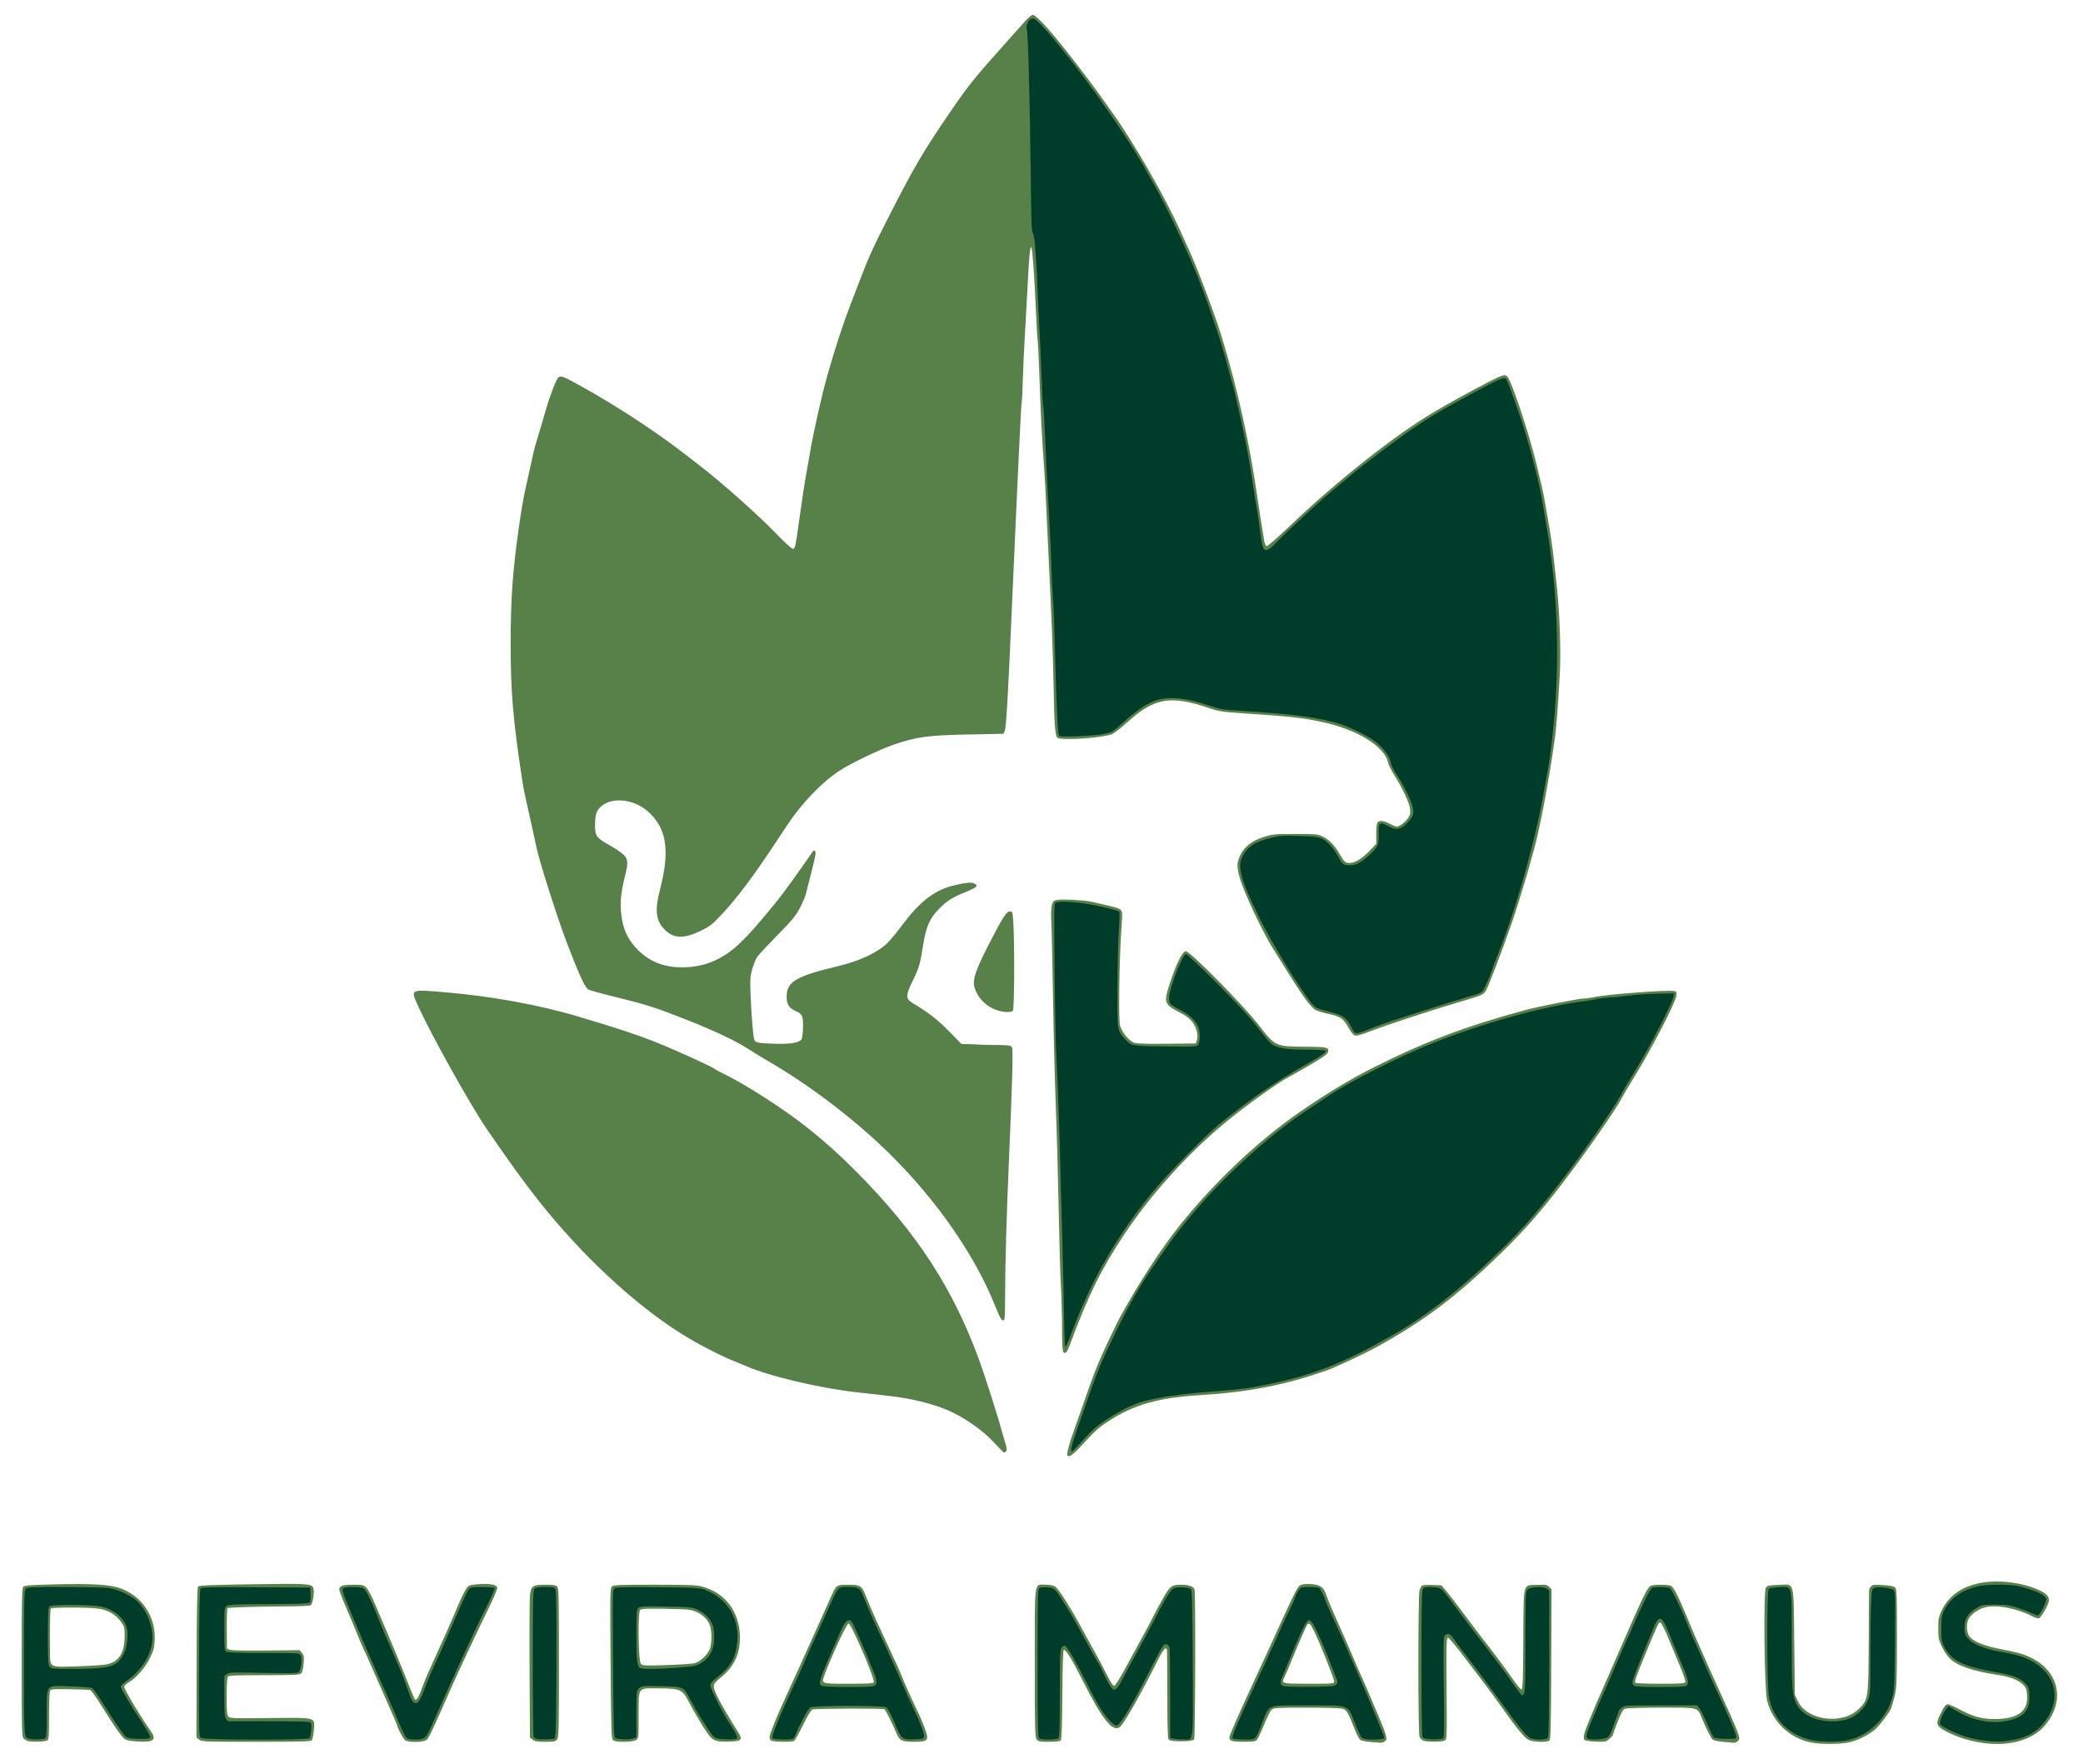 <?xml version="1.0" encoding="UTF-8" standalone="no"?>
<!-- Created with Inkscape (http://www.inkscape.org/) -->

<svg
   version="1.1"
   id="svg1"
   width="1830"
   height="1550"
   viewBox="0 0 1830 1550"
   sodipodi:docname="logo_header2 - Copia.svg"
   inkscape:version="1.4 (86a8ad7, 2024-10-11)"
   xmlns:inkscape="http://www.inkscape.org/namespaces/inkscape"
   xmlns:sodipodi="http://sodipodi.sourceforge.net/DTD/sodipodi-0.dtd"
   xmlns="http://www.w3.org/2000/svg"
   xmlns:svg="http://www.w3.org/2000/svg">
  <defs
     id="defs1" />
  <sodipodi:namedview
     id="namedview1"
     pagecolor="#ffffff"
     bordercolor="#000000"
     borderopacity="0.25"
     inkscape:showpageshadow="2"
     inkscape:pageopacity="0.0"
     inkscape:pagecheckerboard="0"
     inkscape:deskcolor="#d1d1d1"
     inkscape:zoom="0.17399152"
     inkscape:cx="876.47949"
     inkscape:cy="1060.3965"
     inkscape:window-width="1366"
     inkscape:window-height="705"
     inkscape:window-x="-8"
     inkscape:window-y="-8"
     inkscape:window-maximized="1"
     inkscape:current-layer="g1" />
  <g
     inkscape:groupmode="layer"
     inkscape:label="Image"
     id="g1">
    <g
       id="g2"
       transform="translate(-160.927,-298.865)">
      <path
         style="fill:#58814a"
         d="m 1751.374,1829.509 c -18.582,-4.042 -33.196,-18.102 -37.969,-36.53 -2.432,-9.392 -3.359,-96.394 -1.06,-99.478 1.271,-1.705 2.892,-2.051 10.979,-2.343 14.606,-0.529 13.267,-5.341 13.91,50.015 l 0.54,46.476 2.651,5.604 c 8.146,17.219 39.295,21.121 53.69,6.726 8.188,-8.188 8.262,-8.697 8.563,-58.979 0.143,-23.925 0.274,-44.255 0.29,-45.179 0.016,-0.923 0.797,-2.446 1.736,-3.385 1.451,-1.451 3.047,-1.619 10.66,-1.126 6.254,0.405 9.433,1.061 10.544,2.175 1.405,1.409 1.586,6.564 1.551,44.305 -0.035,38.346 -0.233,43.527 -1.933,50.71 -1.042,4.4 -2.458,9.38 -3.148,11.067 -1.555,3.803 -9.088,13.864 -13.547,18.093 -5.065,4.804 -15.804,10.226 -23.466,11.85 -8.446,1.789 -25.76,1.788 -33.992,0 z m 154.125,0.835 c -11.917,-1.415 -23.491,-4.756 -33,-9.525 -10.451,-5.242 -11.312,-7.108 -7.189,-15.574 3.541,-7.272 5.015,-9.245 6.905,-9.245 0.954,0 5.908,2.218 11.009,4.929 11.313,6.013 18.951,8.07 29.959,8.07 20.287,0 29.517,-6.654 28.626,-20.639 -0.336,-5.272 -0.873,-6.817 -3.224,-9.271 -3.901,-4.072 -11.538,-7.133 -21.586,-8.652 -23,-3.478 -36.622,-8.126 -43.257,-14.761 -1.985,-1.985 -5.033,-6.593 -6.774,-10.24 -2.841,-5.953 -3.168,-7.586 -3.197,-15.959 -0.028,-8.38 0.284,-10.001 3.076,-15.967 8.139,-17.394 27.291,-26.525 52.895,-25.219 11.698,0.597 23.133,3.195 32.437,7.37 6.378,2.862 8.82,5.396 8.82,9.149 0,3.019 -6.55,14.803 -8.684,15.622 -0.889,0.341 -3.687,-0.456 -6.217,-1.771 -13.576,-7.059 -31.785,-10.409 -41.616,-7.657 -5.713,1.599 -11.931,6.024 -13.948,9.926 -2.451,4.741 -2.008,12.355 0.922,15.837 3.65,4.338 12.983,8.042 27.294,10.832 15.693,3.06 20.383,4.422 27.321,7.935 24.931,12.622 29.406,39.471 10.098,60.583 -10.299,11.261 -29.721,16.714 -50.672,14.226 z m -541.101,-1.256 c -3.905,-0.324 -7.791,-1.163 -8.634,-1.864 -0.843,-0.702 -2.998,-4.977 -4.789,-9.5 -5.762,-14.553 -6.885,-16.496 -10.203,-17.653 -1.909,-0.665 -13.96,-1.071 -31.812,-1.071 -25.918,0 -28.943,0.172 -30.805,1.75 -1.136,0.963 -4.148,6.925 -6.694,13.25 -2.546,6.325 -5.336,12.287 -6.201,13.25 -1.301,1.448 -3.321,1.75 -11.717,1.75 -10.155,0 -12.545,-0.724 -12.545,-3.803 0,-1.718 7.256,-18.429 18.974,-43.697 4.846,-10.45 11.174,-24.175 14.062,-30.5 27.244,-59.661 26.802,-58.791 30.55,-60.029 1.999,-0.66 5.742,-0.807 9.547,-0.377 7.564,0.856 9.845,2.787 12.363,10.467 0.981,2.991 6.039,14.888 11.241,26.438 5.202,11.55 10.727,24.15 12.279,28 1.551,3.85 4.599,10.825 6.772,15.5 2.173,4.675 6.753,15.25 10.176,23.5 3.424,8.25 7.07,16.862 8.103,19.137 1.033,2.276 2.445,6.255 3.137,8.844 1.153,4.31 1.097,4.824 -0.665,6.112 -1.058,0.774 -2.85,1.334 -3.982,1.245 -1.132,-0.089 -5.254,-0.426 -9.16,-0.75 z M 1333,1776.012 c 0,-2.483 -12.836,-34.75 -17.538,-44.087 -3.492,-6.933 -4.658,-8.012 -6.133,-5.675 -1.371,2.173 -7.324,15.763 -13.03,29.75 -3.029,7.425 -6.168,14.778 -6.976,16.34 -2.871,5.552 -2.459,5.66 21.645,5.66 21.321,0 22.031,-0.064 22.031,-1.988 z m 341.852,53.044 c -4.207,-0.353 -8.335,-1.212 -9.174,-1.909 -1.587,-1.317 -5.822,-9.673 -9.705,-19.147 -3.88,-9.467 -2.038,-9 -35.518,-9 -16.128,0 -30.416,0.415 -31.751,0.923 -1.886,0.717 -3.348,3.244 -6.565,11.346 -2.276,5.733 -4.138,10.903 -4.138,11.489 0,0.586 -1.434,2.272 -3.187,3.746 -3.014,2.537 -3.66,2.663 -11.951,2.339 -5.112,-0.2 -9.272,-0.85 -9.981,-1.56 -1.371,-1.373 -0.303,-6.281 3.109,-14.282 1.055,-2.475 3.011,-7.2 4.345,-10.5 1.334,-3.3 5.218,-12.3 8.631,-20 3.413,-7.7 12.069,-27.5 19.236,-44 15.389,-35.429 20.097,-45.054 22.723,-46.46 2.516,-1.347 15.63,-1.348 18.145,0 2.285,1.223 5.799,7.995 12.696,24.462 2.764,6.6 6.364,15.15 7.999,19 3.264,7.682 18.164,41.043 23.114,51.75 7.899,17.086 9.548,20.771 12.726,28.443 1.867,4.506 3.394,9.103 3.394,10.215 0,2.066 -2.822,4.212 -5.184,3.941 -0.724,-0.083 -4.758,-0.44 -8.964,-0.793 z m -33.246,-52.47 c 0.298,-0.778 -1.694,-6.74 -4.428,-13.25 -2.734,-6.51 -7.469,-17.911 -10.523,-25.336 -3.054,-7.425 -6.182,-13.632 -6.952,-13.794 -1.5,-0.315 -1.97,0.66 -12.419,25.794 -8.448,20.321 -10.461,25.904 -9.751,27.052 0.34,0.55 9.604,0.948 22.058,0.948 17.584,0 21.571,-0.256 22.015,-1.414 z M 185,1828.291 c -0.825,-0.303 -2.288,-1.238 -3.25,-2.076 -1.633,-1.423 -1.75,-5.88 -1.75,-66.798 0,-54.962 0.224,-65.497 1.416,-66.689 1.117,-1.117 7.182,-1.556 28.75,-2.079 31.081,-0.754 47.278,0.23 56.325,3.424 19.154,6.762 31.237,24.75 30.36,45.193 -0.301,7.006 -0.895,9.354 -3.984,15.735 -4.198,8.673 -11.88,17.646 -18.357,21.441 -2.48,1.454 -4.51,3.331 -4.51,4.173 0,2.284 14.711,26.859 23.218,38.786 5.59,7.837 2.978,10.092 -10.85,9.369 -6.268,-0.328 -10.107,-1.023 -11.81,-2.138 -2.665,-1.746 -9.465,-11.518 -21.46,-30.84 -3.998,-6.44 -8.019,-11.929 -8.934,-12.196 -0.915,-0.268 -8.991,-0.623 -17.945,-0.79 -13.613,-0.254 -16.437,-0.058 -17.235,1.196 -0.525,0.825 -0.961,10.821 -0.969,22.215 -0.014,19.448 -0.134,20.778 -1.95,21.75 -1.995,1.068 -14.404,1.304 -17.066,0.326 z m 69.817,-67.345 c 10.444,-2.24 15.394,-9.877 15.574,-24.03 0.102,-7.99 -0.098,-8.883 -2.88,-12.898 -4.737,-6.836 -12.002,-11.074 -20.715,-12.084 -10.275,-1.19 -40.54,-1.157 -41.284,0.046 -0.602,0.974 -0.922,19.707 -0.653,38.199 0.203,13.94 -1.099,13.266 24.152,12.508 11.31,-0.339 22.923,-1.123 25.806,-1.741 z m 81.044,66.138 -2.361,-1.916 0.163,-65.627 c 0.112,-45.32 0.497,-66.03 1.244,-66.929 0.844,-1.017 11.335,-1.456 47.837,-2.004 50.767,-0.762 52.676,-0.612 53.695,4.217 0.794,3.761 -0.901,13.22 -2.557,14.268 -0.76,0.481 -10.157,0.904 -20.882,0.939 -23.771,0.078 -51.078,0.896 -52.156,1.563 -0.436,0.27 -0.733,8.384 -0.66,18.032 l 0.133,17.541 2.584,0.982 c 1.549,0.589 14.334,0.859 31.937,0.673 l 29.353,-0.309 2.025,2.492 c 1.751,2.155 1.947,3.429 1.449,9.412 -0.356,4.284 -1.171,7.516 -2.138,8.483 -1.349,1.349 -5.807,1.565 -32.578,1.58 -26.467,0.015 -31.155,0.237 -31.966,1.517 -0.523,0.825 -0.958,8.502 -0.966,17.059 -0.012,11.882 0.32,16.018 1.405,17.5 1.367,1.869 2.701,1.928 36.003,1.578 42.139,-0.443 40.195,-0.969 39.215,10.623 -0.35,4.144 -1.142,8.143 -1.76,8.887 -0.915,1.103 -9.959,1.353 -48.89,1.353 -45.579,0 -47.875,-0.088 -50.128,-1.916 z m 180.671,0.305 C 514.783,1825.641 510,1816.656 510,1815.12 c 0,-0.521 -4.779,-11.673 -10.62,-24.783 -5.841,-13.11 -12.144,-27.437 -14.007,-31.837 -1.863,-4.4 -4.018,-9.125 -4.789,-10.5 -0.771,-1.375 -3.272,-7.194 -5.557,-12.931 -2.285,-5.737 -6.827,-16.598 -10.091,-24.136 C 461.671,1703.395 459,1696.292 459,1695.149 c 0,-3.15 3.013,-4.149 12.511,-4.149 8.102,0 8.813,0.172 11.365,2.75 1.497,1.512 4.694,7.475 7.103,13.25 2.41,5.775 7.493,17.7 11.296,26.5 3.803,8.8 10.074,23.875 13.936,33.5 10.11,25.201 10.024,25 10.818,25 1.419,0 2.894,-2.668 5.546,-10.035 1.478,-4.106 4.023,-10.39 5.656,-13.965 3.216,-7.042 8.936,-19.707 16.033,-35.5 2.472,-5.5 6.86,-15.625 9.751,-22.5 2.892,-6.875 6.307,-13.914 7.59,-15.643 2.169,-2.922 2.88,-3.188 10.113,-3.787 10.352,-0.856 16.68,0.28 17.082,3.066 0.166,1.149 -2.792,8.338 -6.573,15.976 -9.304,18.796 -28.287,59.17 -34.74,73.888 -14.71,33.544 -18.771,42.148 -20.654,43.75 -2.841,2.418 -16.922,2.52 -19.303,0.139 z m 112.329,-0.3 -2.361,-1.911 -0.318,-59.839 c -0.175,-32.911 -0.025,-62.239 0.332,-65.171 0.983,-8.065 2.597,-9.168 13.414,-9.168 6.784,0 9.306,0.378 10.5,1.571 1.396,1.397 1.571,8.833 1.571,66.778 0,57.398 -0.186,65.472 -1.557,67.429 -1.409,2.011 -2.396,2.223 -10.389,2.223 -7.205,0 -9.267,-0.352 -11.193,-1.911 z m 70.785,0.641 c -1.609,-1.177 -1.778,-6.138 -2.292,-67.328 -0.512,-60.864 -0.424,-66.189 1.117,-67.73 1.501,-1.501 5.337,-1.673 37.391,-1.673 28.435,0 36.886,0.304 41.445,1.492 20.919,5.449 33.693,22.512 33.693,45.008 0,14.631 -5.26,25.639 -16.679,34.906 -4.945,4.013 -6.282,5.684 -6.299,7.869 -0.032,4.153 7.029,17.448 21.004,39.551 4.711,7.451 3.817,8.579 -7.131,8.987 -12.014,0.448 -14.773,-0.616 -19.596,-7.559 -4.209,-6.059 -12.165,-19.476 -16.329,-27.535 -5.614,-10.868 -7.36,-11.603 -27.72,-11.675 -17.19,-0.061 -16.25,-1.444 -16.25,23.9 0,19.475 -0.052,19.98 -2.223,21.5 -2.817,1.973 -17.539,2.183 -20.132,0.287 z m 71.636,-67.815 c 5.137,-1.371 12.217,-8.351 13.608,-13.415 1.389,-5.056 1.412,-13.871 0.05,-18.777 -1.47,-5.294 -6.019,-10.07 -12.183,-12.79 -4.834,-2.133 -6.969,-2.354 -26.52,-2.738 -16.358,-0.322 -21.62,-0.121 -22.812,0.868 -2.235,1.855 -1.721,44.677 0.569,47.433 1.386,1.668 3.014,1.749 22.5,1.114 11.553,-0.377 22.707,-1.139 24.787,-1.694 z M 838.2,1827.8 c -0.66,-0.66 -1.2,-2.001 -1.2,-2.98 0,-2.476 6.534,-18.623 14.502,-35.835 6.195,-13.383 15.162,-33.198 30.993,-68.485 3.455,-7.7 7.496,-16.7 8.98,-20 4.184,-9.299 4.49,-9.5 14.457,-9.5 9.892,0 11.892,0.933 14.303,6.677 0.883,2.102 3.283,7.873 5.335,12.823 2.052,4.95 7.539,17.1 12.194,27 11.469,24.391 13.488,28.862 16.712,37 1.525,3.85 5.127,11.95 8.004,18 6.505,13.678 7.869,16.725 10.297,23 4.736,12.239 3.962,13.5 -8.285,13.5 -11.076,0 -13.124,-0.883 -15.653,-6.746 -5.146,-11.932 -9.745,-21.077 -10.982,-21.842 -1.452,-0.897 -60.153,-0.7 -63.168,0.212 -1.101,0.333 -4.356,5.696 -8.308,13.688 -3.574,7.227 -7.034,13.481 -7.69,13.898 -1.998,1.27 -19.155,0.926 -20.492,-0.411 z m 90.383,-51.155 c 1.105,-2.88 -19.849,-51.645 -22.192,-51.645 -1.612,0 -15.877,30.746 -21.399,46.124 -2.484,6.916 -2.61,6.876 21.509,6.876 17.219,0 21.668,-0.273 22.083,-1.355 z m 142.974,50.133 C 1070.187,1824.822 1070,1816.809 1070,1760 c 0,-74.609 -0.759,-69 9.334,-69 4.08,0 7.006,0.55 8.501,1.597 3.591,2.515 14.384,19.652 25.736,40.859 2.637,4.926 6.975,12.801 9.641,17.5 2.666,4.699 7.164,13.174 9.995,18.833 3.609,7.214 5.614,10.199 6.708,9.989 0.859,-0.165 5.302,-7.27 9.875,-15.789 4.573,-8.519 11.077,-20.439 14.453,-26.489 3.377,-6.05 7.442,-13.7 9.034,-17 1.592,-3.3 5.597,-10.808 8.9,-16.684 6.613,-11.765 7.992,-12.816 16.822,-12.816 6.342,0 10.669,1.639 11.386,4.313 1.012,3.772 0.661,130.063 -0.365,131.687 -1.27,2.009 -20.243,2.179 -22.221,0.199 -1.018,-1.019 -1.316,-9.482 -1.375,-39 -0.041,-20.734 -0.154,-38.486 -0.25,-39.449 -0.41,-4.11 -3.279,-1.077 -8.039,8.5 -14.697,29.568 -30.082,56.608 -33.56,58.985 -6.346,4.337 -15.62,-7.39 -32.561,-41.173 -9.039,-18.025 -14.744,-27.319 -16.425,-26.759 -0.754,0.251 -1.169,12.3 -1.351,39.191 -0.18,26.631 -0.611,39.249 -1.372,40.167 -0.782,0.942 -3.867,1.338 -10.431,1.338 -8.498,0 -9.458,-0.196 -10.878,-2.223 z m 339.679,1.186 c -1.246,-0.5 -2.708,-2.076 -3.25,-3.502 -1.258,-3.307 -1.289,-122.447 -0.034,-127.858 0.497,-2.143 1.499,-4.298 2.226,-4.79 0.727,-0.491 4.87,-0.757 9.207,-0.59 l 7.884,0.303 3.849,4.487 c 2.117,2.468 9.393,11.912 16.169,20.986 6.776,9.075 15.136,20.1 18.578,24.5 9.204,11.764 18.995,24.956 25.049,33.75 2.934,4.263 5.941,7.75 6.68,7.75 1.102,0 1.395,-7.945 1.625,-43.965 0.329,-51.653 -0.771,-47.342 12.217,-47.883 7.454,-0.31 8.597,-0.117 10.486,1.771 l 2.119,2.119 -0.271,66.016 c -0.235,57.393 -0.467,66.14 -1.771,66.964 -2.816,1.78 -15.206,1.151 -18.645,-0.946 -3.724,-2.271 -10.362,-10.483 -23.907,-29.575 -5.463,-7.7 -12.861,-17.766 -16.44,-22.368 -3.58,-4.602 -11.477,-14.952 -17.549,-23 -6.072,-8.048 -11.697,-14.632 -12.5,-14.632 -1.262,0 -1.415,6.035 -1.132,44.673 0.322,43.907 0.293,44.692 -1.684,45.75 -2.415,1.293 -15.72,1.321 -18.908,0.04 z m -312.597,-250.74 c -0.721,-1.167 1.756,-10.659 5.277,-20.224 1.721,-4.675 5.769,-16.15 8.996,-25.5 7.701,-22.313 10.982,-30.916 16.399,-43 4.061,-9.058 13.454,-28.648 15.619,-32.574 17.088,-30.991 36.309,-60.474 52.885,-81.124 30.549,-38.054 68.279,-73.639 105.185,-99.204 22.178,-15.363 44.353,-28.784 63.5,-38.431 45.78,-23.066 81.658,-36.677 134.5,-51.025 11.132,-3.023 47.314,-10.138 51.695,-10.166 2.093,-0.014 5.83,-0.499 8.305,-1.08 10.606,-2.487 65.686,-6.673 70.873,-5.385 2.108,0.523 2.306,0.997 1.779,4.246 -1.104,6.804 -22.321,47.634 -37.361,71.899 -4.485,7.236 -9.147,15.101 -10.36,17.479 -5.254,10.299 -30.739,46.944 -52.099,74.915 -19.513,25.552 -34.1,42.16 -54.073,61.564 -39.544,38.418 -66.491,58.806 -108.759,82.288 -10.312,5.729 -36.836,18.155 -44.5,20.848 -36.7,12.896 -68.159,19.029 -111.5,21.74 -36.763,2.299 -58.067,8.388 -80.375,22.974 -8.771,5.735 -11.877,8.558 -24.06,21.869 -7.177,7.843 -10.57,10.087 -11.928,7.891 z m -64.531,-11.226 c -9.785,-10.67 -26.028,-22.028 -40.365,-28.226 -13.565,-5.864 -32.56,-10.477 -52.243,-12.687 -5.5,-0.618 -18.1,-2.032 -28,-3.142 -32.682,-3.666 -76.992,-14.154 -97,-22.959 -2.2,-0.968 -7.6,-3.19 -12,-4.937 -11.028,-4.379 -32.544,-15.641 -45.336,-23.729 -41.651,-26.336 -87.434,-69.061 -125.188,-116.828 -13.134,-16.617 -25.249,-33.381 -45.524,-62.989 -14.367,-20.982 -48.541,-82.204 -60.132,-107.725 -6.851,-15.084 -7.409,-14.781 22.68,-12.312 40.372,3.313 83.662,11.139 117,21.152 6.325,1.9 15.325,4.608 20,6.02 18.244,5.507 34.068,10.864 47,15.911 16.003,6.246 49.989,21.601 53.811,24.312 1.479,1.049 4.939,2.959 7.689,4.243 13.274,6.199 39.447,22.338 59.13,36.46 20.093,14.416 37.971,29.826 58.005,49.998 52.724,53.088 84.615,102.095 107.66,165.44 5.246,14.419 16.621,50.123 19.754,62 0.653,2.475 2.029,7.16 3.058,10.411 1.393,4.403 1.587,6.253 0.76,7.25 -0.611,0.737 -1.425,1.339 -1.807,1.339 -0.383,0 -4.411,-4.051 -8.951,-9.002 z m 61.068,-79.222 c -0.823,-0.823 -1.176,-7.184 -1.176,-21.199 0,-11.013 -0.449,-27.235 -0.997,-36.05 -0.548,-8.815 -1.472,-40.552 -2.052,-70.527 -0.581,-29.975 -1.709,-70.475 -2.508,-90 -0.799,-19.525 -1.87,-61.375 -2.38,-93 -0.51,-31.625 -1.198,-62.122 -1.528,-67.771 -0.358,-6.119 -0.172,-11.863 0.46,-14.21 0.93,-3.454 1.509,-4.023 4.702,-4.622 4.332,-0.813 23.418,0.156 29.506,1.497 19.61,4.321 24.103,5.533 25.905,6.993 2.02,1.635 2.039,2.018 0.929,18.142 -1.786,25.948 -2.508,78.694 -1.145,83.659 1.693,6.168 8.246,13.982 12.845,15.318 2.409,0.7 12.738,0.985 28.738,0.793 l 24.977,-0.299 0.911,-2.591 c 1.524,-4.337 -0.137,-11.324 -3.848,-16.184 -2.44,-3.195 -5.708,-5.64 -11.701,-8.751 -13.251,-6.879 -13.727,-8.46 -7.865,-26.085 5.708,-17.161 10.862,-27.389 13.801,-27.389 3.741,0 49.958,46.802 63.811,64.619 14.925,19.196 14.737,19.11 42.138,19.276 18.299,0.111 20.059,0.556 18.937,4.781 -0.448,1.687 -4.659,4.694 -15.377,10.982 -8.118,4.762 -16.559,9.557 -18.759,10.655 -9.234,4.609 -38.479,25.597 -56.5,40.547 -33.416,27.722 -66.101,64.082 -89.297,99.338 -19.984,30.375 -31.097,53.1 -47.208,96.537 -2.077,5.601 -3.636,7.224 -5.319,5.54 z M 1035.041,1445.75 c -17.123,-43.06 -50.184,-91.02 -90.494,-131.276 -30.364,-30.324 -71.518,-61.91 -108.417,-83.213 -5.183,-2.992 -13.07,-7.804 -17.527,-10.693 -11.383,-7.379 -29.548,-15.994 -54.604,-25.898 -27.232,-10.764 -35.344,-13.352 -62.753,-20.018 -12.239,-2.977 -22.965,-6.003 -23.834,-6.724 -3.063,-2.542 -8.135,-13.806 -19.027,-42.255 -7.937,-20.732 -24.026,-71.45 -26.258,-82.776 -0.895,-4.54 -5.46,-25.336 -7.112,-32.397 -2.216,-9.47 -4.256,-19.387 -5.039,-24.5 -8.441,-55.103 -10.498,-79.51 -10.411,-123.5 0.076,-38.294 1.697,-61.091 7.075,-99.5 2.327,-16.618 4.232,-27.585 6.34,-36.5 0.52,-2.2 2.349,-10.525 4.063,-18.5 1.714,-7.975 3.537,-15.85 4.051,-17.5 1.748,-5.615 8.091,-26.977 9.947,-33.5 3.073,-10.797 8.834,-25.427 10.492,-26.644 2.312,-1.697 4.482,-0.822 21.483,8.655 31.478,17.548 66.067,40.324 91.781,60.435 5.664,4.43 11.762,9.179 13.551,10.554 16.485,12.671 49.256,41.862 62.791,55.931 9.097,9.456 15.233,15.069 16.474,15.069 1.828,0 2.255,-2.012 5.664,-26.75 2.028,-14.713 4.61,-31.7 5.738,-37.75 1.128,-6.05 2.714,-15.05 3.524,-20 2.806,-17.146 10.663,-51.953 15.575,-69 7.405,-25.696 13.75,-44.965 20.91,-63.5 2.656,-6.875 6.845,-17.72 9.311,-24.101 6.299,-16.303 9.637,-23.601 21.223,-46.399 24.891,-48.979 31.864,-60.856 58.646,-99.885 13.28,-19.352 20.475,-28.28 42.796,-53.106 7.425,-8.258 16.142,-18.051 19.372,-21.762 3.543,-4.071 6.656,-6.747 7.847,-6.747 3.605,0 19.165,17.674 42.281,48.027 11.987,15.739 14.864,19.667 28.182,38.473 19.693,27.807 46.832,75.253 59.775,104.5 1.582,3.575 4.569,10.1 6.638,14.5 7.026,14.944 23.25,57.843 28.963,76.585 14.304,46.924 24.898,94.86 31.915,144.415 0.793,5.6 4.205,27.17 5.669,35.837 0.356,2.11 1.252,4.069 1.99,4.352 0.796,0.305 9.591,-7.371 21.605,-18.855 39.913,-38.154 91.798,-79.141 124.919,-98.682 21.348,-12.595 52.832,-29.531 58.837,-31.649 3.89,-1.372 4.496,-1.37 6.038,0.025 3.734,3.379 19.468,50.634 25.961,77.972 1.698,7.15 3.787,15.925 4.641,19.5 0.854,3.575 1.937,8.975 2.406,12 0.469,3.025 1.56,9.325 2.425,14 2.263,12.232 4.527,27.268 5.497,36.5 0.462,4.4 1.528,14.075 2.37,21.5 2.986,26.348 4.144,60.716 2.799,83.085 -1.731,28.795 -3.025,45.379 -4.128,52.915 -0.524,3.575 -1.675,11.45 -2.56,17.5 -1.831,12.528 -7.846,46.023 -9.878,55 -0.747,3.3 -2.111,9.557 -3.033,13.905 -2.857,13.479 -15.106,55.12 -22.384,76.095 -8.665,24.971 -20.253,55.286 -22.802,59.651 -2.13,3.647 -3.315,4.149 -24.344,10.303 -22.172,6.489 -65.178,20.616 -76.823,25.235 -7.369,2.923 -12.14,4.287 -13.662,3.904 -1.565,-0.393 -3.556,-2.763 -6.014,-7.157 -4.4,-7.868 -7.006,-9.614 -17.793,-11.917 -4.515,-0.964 -9.492,-2.488 -11.059,-3.386 -4.47,-2.559 -13.093,-14.668 -29.538,-41.477 -2.414,-3.936 -5.892,-9.496 -7.728,-12.357 -8.903,-13.87 -25.947,-50.144 -29.377,-62.518 -2.588,-9.34 -2.518,-13.141 0.359,-19.319 3.582,-7.692 10.237,-12.949 20.544,-16.228 8.142,-2.591 9.608,-2.733 28.09,-2.733 18.451,0 19.754,0.126 24.221,2.346 5.407,2.688 10.321,7.754 14.333,14.779 4.043,7.077 5.404,8.375 8.785,8.375 4.907,0 10.97,-3.611 17.525,-10.437 l 6.136,-6.39 v -8.886 c 0,-5.579 0.447,-9.333 1.2,-10.087 1.869,-1.869 5.465,-1.427 10.588,1.3 2.583,1.375 5.375,2.497 6.204,2.493 2.319,-0.01 6.772,-3.29 9.607,-7.077 2.133,-2.849 2.485,-4.217 2.12,-8.231 -0.482,-5.303 -6.676,-18.611 -14.049,-30.186 -2.452,-3.85 -4.79,-8.575 -5.195,-10.5 -3.055,-14.525 -27.441,-29.465 -58.774,-36.008 -17.731,-3.703 -26.021,-4.607 -68.203,-7.443 -18.578,-1.249 -22.009,-1.758 -29.751,-4.417 -34.416,-11.821 -48.715,-9.363 -72.749,12.508 -5.225,4.755 -11.075,9.313 -13,10.129 -7.9,3.35 -43.925,5.83 -47.924,3.3 -2.193,-1.388 -2.906,-10.633 -3.553,-46.068 -0.542,-29.656 -1.681,-58.708 -4.627,-118 -0.588,-11.825 -1.423,-30.05 -1.857,-40.5 -0.433,-10.45 -1.303,-25.75 -1.933,-34 -1.618,-21.194 -3.127,-50.854 -4.078,-80.142 -0.449,-13.828 -1.08,-26.878 -1.402,-29 -0.322,-2.122 -1.048,-14.433 -1.613,-27.358 -1.37,-31.339 -3.147,-56 -4.035,-56 -1.263,0 -1.887,6.779 -3.452,37.509 -0.84,16.495 -1.96,36.741 -2.488,44.991 -0.528,8.25 -1.215,23.431 -1.526,33.736 -0.31,10.305 -0.752,19.305 -0.981,20 -0.229,0.695 -0.89,11.614 -1.47,24.264 -0.58,12.65 -1.5,31.775 -2.046,42.5 -0.546,10.725 -1.465,30.975 -2.042,45 -0.577,14.025 -1.225,28.425 -1.439,32 -0.214,3.575 -1.099,23.15 -1.965,43.5 -2.883,67.727 -4.701,98.926 -5.914,101.5 l -1.178,2.5 -30.988,0.618 c -35.528,0.708 -44.958,1.982 -64.988,8.782 -12.66,4.297 -37.897,16.394 -48,23.007 -15.669,10.256 -33.266,28.585 -46.176,48.094 -4.185,6.325 -9.25,13.975 -11.255,17 -18.799,28.366 -32.415,46.481 -45.57,60.628 -8.618,9.267 -10.578,10.819 -18.81,14.89 -14.535,7.189 -23.672,7.016 -31.456,-0.594 -8.184,-8.002 -9.281,-16.956 -4.4,-35.924 8.778,-34.11 5.824,-53.368 -10.432,-68.015 -12.484,-11.248 -32.102,-13.317 -41.713,-4.399 -3.843,3.566 -4.818,6.612 -4.998,15.614 -0.196,9.803 1.105,11.694 12.392,18.009 4.63,2.591 10.105,6.226 12.168,8.078 4.463,4.008 4.761,7.005 1.862,18.712 -3.781,15.267 -4.581,23.38 -3.376,34.234 1.456,13.124 5.776,22.32 14.64,31.169 11.596,11.575 25.945,16.415 44.624,15.05 16.706,-1.221 31.328,-8.014 44.638,-20.738 8.885,-8.495 13.009,-13.14 31.063,-34.997 6.231,-7.544 22.114,-29.424 33.508,-46.159 0.482,-0.708 1.078,-0.671 1.864,0.115 0.874,0.874 0.125,5.136 -3.072,17.492 -2.325,8.985 -4.648,18.108 -5.161,20.274 -0.514,2.166 -2.818,7.566 -5.12,12 -3.511,6.761 -6.674,10.598 -19.598,23.778 -8.477,8.644 -16.481,17.22 -17.789,19.057 -1.307,1.837 -3.326,6.69 -4.486,10.784 -1.887,6.66 -2.046,9.072 -1.506,22.943 0.654,16.826 2.2,35.975 3.144,38.95 0.9,2.834 2.954,3.307 16.568,3.81 14.936,0.552 23.37,-0.811 25.108,-4.058 0.634,-1.185 1.187,-6.043 1.229,-10.796 0.084,-9.487 -0.677,-11.237 -5.889,-13.545 -6.47,-2.865 -8.508,-5.999 -8.484,-13.046 0.045,-13.065 8.106,-17.83 45.138,-26.68 19.047,-4.552 34.406,-11.745 43.35,-20.302 2.395,-2.291 7.468,-8.366 11.274,-13.5 17.011,-22.945 29.607,-32.858 47.221,-37.161 10.82,-2.644 16.23,-3.026 18.5,-1.309 1.77,1.34 1.828,1.676 0.5,2.927 -0.825,0.777 -5.19,2.871 -9.699,4.653 -10.653,4.209 -16.07,7.718 -22.771,14.748 -7.976,8.367 -10.996,15.263 -13.491,30.808 -2.867,17.866 -3.648,20.575 -9.192,31.896 -6.406,13.08 -6.406,15.909 0.003,19.755 13.972,8.385 21.659,14.347 31.701,24.584 L 1005.6,1216 l 6.45,0.115 c 3.548,0.063 6.9,0.22 7.45,0.348 0.55,0.128 7.397,0.301 15.215,0.385 13.264,0.142 14.289,0.291 15.321,2.22 1.075,2.009 0.175,33.644 -3.057,107.433 -1.732,39.538 -2.979,84.616 -2.979,107.656 0,11.925 -0.273,22.393 -0.607,23.263 -1.392,3.628 -3.365,0.871 -8.352,-11.668 z m 1.292,-259.601 c -9.389,-3.245 -16.909,-11.147 -19.396,-20.384 -1.707,-6.34 1.286,-15.105 12.838,-37.593 11.909,-23.184 15.406,-28.672 18.271,-28.672 2.389,0 2.472,0.253 3.093,9.5 1.221,18.18 0.968,76.494 -0.338,77.8 -1.725,1.725 -8.471,1.421 -14.467,-0.651 z"
         id="path4" />
      <path
         style="fill:#003c2a"
         d="m 1752.138,1827.407 c -19.852,-4.344 -33.859,-18.822 -37.159,-38.407 -1.837,-10.905 -1.996,-92.372 -0.184,-94.19 0.768,-0.771 4.479,-1.444 9.123,-1.655 11.879,-0.539 11.082,-3.843 11.082,45.931 0,42.31 0.435,48.593 3.888,56.161 5.792,12.695 26.24,19.188 44.389,14.096 8.129,-2.281 15.789,-9.27 18.792,-17.145 2.058,-5.395 2.167,-7.208 2.061,-34.197 -0.062,-15.675 0.158,-36.273 0.488,-45.773 0.552,-15.905 0.758,-17.357 2.596,-18.341 2.753,-1.474 15.408,-0.123 17.387,1.856 1.342,1.342 1.482,6.884 1.122,44.645 -0.389,40.873 -0.525,43.502 -2.618,50.613 -5.534,18.798 -22.515,34.073 -41.104,36.971 -8.82,1.375 -22.15,1.123 -29.862,-0.564 z M 1904,1827.875 c -4.125,-0.476 -10.875,-1.845 -15,-3.041 -8.871,-2.573 -22.854,-9.288 -23.647,-11.357 -0.688,-1.792 2.412,-9.599 5.222,-13.152 l 2.075,-2.623 6.925,4.091 c 14.592,8.62 30.629,11.758 44.951,8.797 14.521,-3.003 20.046,-9.474 19.303,-22.611 -0.354,-6.258 -0.718,-7.27 -3.742,-10.39 -4.606,-4.752 -10.53,-7.05 -24.587,-9.536 -30.52,-5.399 -40.067,-10.07 -46.562,-22.782 -2.147,-4.202 -2.438,-6.084 -2.438,-15.771 0,-9.543 0.313,-11.636 2.363,-15.8 5.042,-10.241 14.995,-17.541 28.781,-21.11 8.265,-2.14 29.37,-2.152 37.711,-0.022 13.763,3.515 22.17,7.362 23.204,10.619 0.722,2.274 -5.488,14.812 -7.336,14.812 -0.728,0 -2.597,-0.659 -4.153,-1.464 -1.556,-0.805 -4.797,-2.177 -7.2,-3.05 -12.418,-4.507 -14.514,-4.908 -25.87,-4.947 -10.306,-0.035 -11.915,0.204 -15.5,2.308 -8.719,5.117 -11.543,9.434 -11.643,17.797 -0.048,4.056 0.469,6.321 1.879,8.226 4.718,6.373 15.559,10.886 32.825,13.664 15.686,2.524 25.571,6.718 33.727,14.308 12.652,11.774 14.185,28.783 3.947,43.779 -8.06,11.806 -17.324,17.141 -33.558,19.326 -8.736,1.176 -10.929,1.168 -21.678,-0.073 z m -1717.5,-1.598 c -4.646,-1.142 -4.5,1.003 -4.5,-66.327 0,-56.672 0.176,-63.982 1.571,-65.378 1.365,-1.365 5.869,-1.57 34.25,-1.564 17.973,0 35.604,0.464 39.179,1.021 8.098,1.263 19.985,6.956 25.006,11.977 8.34,8.34 13.598,22.331 12.762,33.959 -0.922,12.815 -10.052,27.007 -23.018,35.779 -2.612,1.768 -4.75,3.919 -4.75,4.78 0,1.877 9.273,17.477 19.051,32.051 3.89,5.798 6.921,11.303 6.735,12.233 -0.289,1.444 -1.648,1.68 -9.312,1.617 -5.188,-0.043 -9.966,-0.608 -11.325,-1.339 -2.074,-1.116 -9.27,-11.597 -24.139,-35.159 -2.469,-3.913 -5.32,-7.559 -6.334,-8.101 -1.014,-0.543 -9.39,-1.242 -18.613,-1.554 C 200.385,1779.505 202,1777.663 202,1804.3 c 0,14.456 -0.345,20.645 -1.2,21.5 -1.172,1.172 -10.24,1.474 -14.3,0.476 z m 64.808,-62.387 c 10.838,-1.673 14.255,-4.023 18.744,-12.89 2.716,-5.364 3.812,-17.85 2.039,-23.223 -2.737,-8.293 -12.568,-15.894 -22.911,-17.713 -9.298,-1.635 -42.648,-1.75 -44.572,-0.153 -1.399,1.161 -1.608,4.59 -1.608,26.383 0,21.905 0.208,25.278 1.655,26.878 1.492,1.649 3.515,1.829 20.558,1.829 10.397,0 22.14,-0.5 26.095,-1.11 z m 86.129,61.688 c -1.776,-1.299 -1.844,-4.048 -1.621,-65.644 0.164,-45.173 0.562,-64.684 1.339,-65.621 0.898,-1.083 10.036,-1.284 48.725,-1.073 L 433.5,1693.5 l 0.294,6.091 c 0.202,4.199 -0.126,6.44 -1.058,7.213 -0.935,0.776 -11.963,1.156 -35.794,1.232 -28.243,0.091 -34.847,0.371 -36.692,1.56 -2.203,1.419 -2.25,1.844 -2.25,20.391 0,17.704 0.126,19.009 1.934,19.977 1.214,0.65 13.487,1.035 32.965,1.035 30.484,0 31.05,0.037 32.153,2.097 1.765,3.298 0.231,13.682 -2.216,14.991 -1.33,0.712 -11.288,0.826 -30.88,0.353 -25.941,-0.625 -29.176,-0.527 -31.436,0.954 L 358,1771.046 v 17.754 c 0,14.451 0.29,18.168 1.557,19.977 l 1.557,2.223 h 35.821 c 28.466,0 36.046,0.271 36.917,1.321 1.264,1.523 0.434,11.468 -1.123,13.442 -1.511,1.917 -92.66,1.739 -95.292,-0.186 z m 180.29,-0.328 c -0.87,-0.963 -4.133,-7.808 -7.25,-15.213 -3.117,-7.404 -6.496,-15.28 -7.509,-17.5 -12.284,-26.934 -30.025,-67.785 -38.006,-87.513 -2.793,-6.903 -3.546,-9.822 -2.776,-10.75 1.326,-1.597 15.081,-1.736 17.987,-0.181 1.123,0.601 3.595,4.539 5.492,8.75 1.897,4.211 3.86,8.557 4.362,9.657 0.502,1.1 2.31,5.6 4.019,10 1.709,4.4 5.721,13.85 8.915,21 7.494,16.772 14.353,33.545 16.562,40.5 2.582,8.128 4.273,11 6.479,11 2.545,0 4.381,-2.929 7.926,-12.643 1.597,-4.375 4.47,-11.307 6.385,-15.405 4.995,-10.69 11.698,-25.777 20.738,-46.678 9.726,-22.486 11.434,-25.862 13.487,-26.65 2.6,-0.998 20.284,-0.719 20.932,0.33 0.324,0.524 -2.413,6.937 -6.084,14.25 -11.892,23.695 -30.861,64.756 -49.107,106.296 -5.066,11.535 -6.171,12.5 -14.301,12.5 -5.083,0 -7.047,-0.416 -8.253,-1.75 z M 632,1826.271 c -0.825,-0.314 -1.831,-1.066 -2.235,-1.671 -0.404,-0.605 -0.742,-29.756 -0.75,-64.779 -0.014,-56.57 0.16,-63.854 1.556,-65.25 1.163,-1.163 3.622,-1.571 9.465,-1.571 6.741,0 8.042,0.278 8.914,1.906 0.67,1.253 0.94,23.895 0.785,66.037 -0.204,55.743 -0.431,64.254 -1.735,65.078 -1.605,1.014 -13.504,1.2 -16,0.25 z m 69.448,-0.686 c -1.275,-0.933 -1.543,-10.135 -1.917,-65.825 -0.431,-64.062 -0.414,-64.752 1.576,-65.817 1.368,-0.732 13.586,-0.957 38.202,-0.702 34.112,0.353 36.496,0.497 41.506,2.504 19.056,7.635 29.662,24.768 27.878,45.033 -1.248,14.173 -5.864,22.373 -17.819,31.658 -4.411,3.425 -5.874,5.191 -5.874,7.087 0,2.843 11.199,24.926 16.948,33.418 5.617,8.298 7.397,12.113 6.208,13.303 -0.605,0.605 -4.544,0.829 -9.769,0.555 -8.649,-0.454 -8.794,-0.504 -11.985,-4.197 -3.388,-3.919 -13.805,-20.759 -19.34,-31.265 -5.74,-10.894 -5.489,-10.785 -25.558,-11.168 C 718.236,1779.724 720,1777.726 720,1804.525 v 20.525 l -2.685,1.021 c -3.372,1.282 -13.891,0.96 -15.866,-0.486 z m 53.157,-61.577 c 17.275,-1.329 18.389,-1.569 23.711,-5.094 6.558,-4.344 10.101,-11.818 10.123,-21.356 0.009,-3.882 -0.59,-8.805 -1.332,-10.939 -1.916,-5.515 -7.267,-11.001 -13.365,-13.701 -4.866,-2.154 -6.859,-2.349 -27.816,-2.724 -20.123,-0.359 -22.756,-0.221 -24.25,1.272 -1.468,1.468 -1.676,4.452 -1.676,24.039 0,21.741 0.605,26.987 3.313,28.708 1.667,1.06 16.067,0.965 31.292,-0.206 z m 85.452,62.048 c -1.2,-0.759 -0.534,-3.16 3.946,-14.235 2.964,-7.327 8.707,-20.297 12.763,-28.822 4.056,-8.525 8.889,-19.149 10.74,-23.608 1.852,-4.46 5.017,-11.659 7.034,-16 2.017,-4.34 7.448,-16.349 12.07,-26.686 11.387,-25.47 9.935,-23.705 19.505,-23.705 9.259,0 10.539,0.853 13.708,9.135 3.528,9.221 8.616,20.735 17.176,38.865 4.544,9.625 11.544,25.15 15.556,34.5 4.011,9.35 8.864,20.15 10.784,24 5.212,10.451 9.8,22.527 9.461,24.901 -0.27,1.891 -1.052,2.127 -7.882,2.388 -11.616,0.443 -11.752,0.335 -17.951,-14.273 -3.278,-7.725 -6.172,-13.122 -7.421,-13.84 -3.138,-1.804 -64.666,-1.652 -66.855,0.165 -1.945,1.614 -9.125,14.704 -11.875,21.649 -1.087,2.745 -2.503,5.325 -3.146,5.735 -1.666,1.06 -15.886,0.924 -17.613,-0.169 z m 89.009,-46.092 c 2.871,-1.536 2.426,-5.75 -1.566,-14.828 -1.925,-4.378 -3.5,-8.234 -3.5,-8.569 0,-0.596 -12.364,-28.677 -13.869,-31.501 -2.667,-5.002 -6.099,-3.43 -9.592,4.393 -1.238,2.772 -3.175,7.065 -4.306,9.54 -1.131,2.475 -3.193,7.2 -4.582,10.5 -1.389,3.3 -4.101,9.67 -6.025,14.155 -1.925,4.485 -3.802,9.769 -4.172,11.742 -0.591,3.148 -0.384,3.702 1.687,4.532 3.276,1.312 43.483,1.344 45.925,0.037 z M 1074,1826.021 c -1.308,-0.827 -1.5,-9.267 -1.5,-66.021 0,-56.728 0.192,-65.202 1.5,-66.081 0.825,-0.554 3.929,-0.833 6.899,-0.619 4.694,0.338 5.769,0.834 8.234,3.794 3.014,3.62 14.283,22.086 20.082,32.905 7.13,13.304 15.065,27.578 16.677,30 0.915,1.375 3.208,5.875 5.094,10 1.887,4.125 4.487,8.965 5.777,10.756 3.282,4.552 5.214,3.194 10.734,-7.546 2.462,-4.79 8.089,-15.234 12.504,-23.209 4.415,-7.975 11.153,-20.575 14.974,-28 9.793,-19.032 14.254,-26.293 17.076,-27.796 2.862,-1.523 13.56,-0.992 15.314,0.761 0.816,0.816 1.21,19.124 1.406,65.332 0.308,72.823 1.073,66.703 -8.338,66.703 -2.851,0 -6.59,-0.281 -8.309,-0.625 l -3.125,-0.625 -0.014,-38.625 c -0.01,-21.244 -0.277,-39.606 -0.599,-40.806 -0.634,-2.363 -2.631,-3.547 -4.668,-2.765 -0.704,0.27 -4.071,5.994 -7.483,12.719 -18.033,35.547 -29.682,55.777 -33.467,58.121 -1.425,0.882 -2.587,0.227 -6.595,-3.72 -5.601,-5.517 -10.936,-14.228 -21.235,-34.673 -9.181,-18.226 -16.434,-30.591 -18.382,-31.339 -0.889,-0.341 -2.129,0.315 -3.032,1.603 -1.305,1.863 -1.527,7.727 -1.527,40.258 0,28.282 -0.309,38.386 -1.2,39.278 -1.435,1.435 -14.606,1.608 -16.8,0.221 z m 170.148,0.091 c -1.673,-1.06 1.368,-8.172 28.91,-67.613 5.606,-12.1 11.65,-25.375 13.43,-29.5 1.78,-4.125 5.036,-11.1 7.235,-15.5 2.2,-4.4 4.537,-9.659 5.195,-11.688 0.658,-2.028 2.103,-4.841 3.211,-6.25 1.831,-2.328 2.672,-2.561 9.193,-2.547 3.948,0.01 7.679,0.346 8.293,0.75 1.251,0.824 5.384,8.612 5.384,10.146 0,0.545 2.65,6.75 5.89,13.79 8.153,17.717 11.897,26.039 14.084,31.299 1.029,2.475 4.878,11.25 8.554,19.5 3.676,8.25 9.066,20.85 11.979,28 2.912,7.15 6.69,16.309 8.394,20.354 1.704,4.045 3.099,7.982 3.099,8.75 0,1.868 -16.808,1.996 -19.308,0.146 -0.93,-0.688 -3.828,-6.65 -6.441,-13.25 -6.54,-16.518 -3.776,-15.496 -41.945,-15.498 -35.964,0 -33.084,-1.099 -39.367,14.998 -6.133,15.714 -5.388,15.003 -15.712,14.985 -4.8,-0.01 -9.335,-0.401 -10.079,-0.872 z m 90.536,-47.366 c 1.443,-1.445 1.558,-2.237 0.651,-4.5 -0.605,-1.51 -3.363,-8.596 -6.129,-15.746 -6.886,-17.801 -13.615,-32.354 -16.119,-34.857 -2.077,-2.077 -2.097,-2.078 -4.013,-0.115 -1.979,2.027 -8.127,15.334 -15.233,32.972 -2.216,5.5 -4.886,11.908 -5.935,14.239 -2.514,5.591 -2.42,8.11 0.344,9.266 1.238,0.517 11.797,0.84 23.466,0.718 18.704,-0.197 21.424,-0.431 22.968,-1.977 z m 78.816,47.541 c -1.1,-0.265 -2.402,-0.862 -2.894,-1.328 -0.507,-0.481 -0.88,-28.537 -0.862,-64.915 0.025,-51.531 0.289,-64.379 1.35,-65.657 1.038,-1.251 2.795,-1.506 8.262,-1.197 6.652,0.376 7.087,0.558 10.366,4.351 1.883,2.177 6.344,8.009 9.915,12.959 3.571,4.95 11.191,15.075 16.935,22.5 17.304,22.37 26.739,34.989 33.834,45.25 3.708,5.362 7.104,9.75 7.545,9.75 2.91,0 3.156,-3.508 3.082,-43.864 -0.041,-22.565 0.212,-42.826 0.564,-45.025 0.527,-3.298 1.17,-4.183 3.67,-5.054 4.463,-1.556 11.952,-1.291 14.528,0.514 l 2.241,1.57 -0.067,63.585 c -0.042,39.798 -0.436,64.275 -1.054,65.43 -1.053,1.968 -7.335,2.511 -13.889,1.2 -3.978,-0.796 -8.633,-6.297 -28.645,-33.856 -7.988,-11 -19.912,-26.975 -26.498,-35.5 -6.586,-8.525 -12.887,-16.942 -14.003,-18.706 -2.595,-4.102 -5.729,-5.192 -7.67,-2.667 -1.223,1.592 -1.347,8.398 -0.827,45.423 0.467,33.221 0.328,43.835 -0.587,44.75 -1.17,1.17 -11.139,1.487 -15.3,0.486 z m 141.856,-0.301 c -0.803,-0.824 -0.857,-2.21 -0.182,-4.656 0.951,-3.445 9.85,-24.766 15.58,-37.33 1.63,-3.575 6.222,-14.15 10.204,-23.5 3.982,-9.35 7.824,-18.125 8.539,-19.5 0.715,-1.375 3.326,-7.225 5.803,-13 7.97,-18.583 15.568,-33.735 17.238,-34.376 2.481,-0.952 13.371,-0.743 15.309,0.294 1.962,1.05 11.66,21.409 17.188,36.082 0.725,1.925 3.019,7.178 5.097,11.673 2.078,4.495 4.925,10.897 6.326,14.226 1.401,3.329 3.631,8.427 4.954,11.327 1.323,2.901 3.518,7.749 4.877,10.774 1.359,3.025 4.051,8.875 5.981,13 7.24,15.466 13.718,30.826 13.97,33.123 0.258,2.353 0.171,2.376 -8.927,2.301 -5.662,-0.047 -9.753,-0.545 -10.661,-1.298 -0.81,-0.672 -3.382,-5.813 -5.716,-11.424 -2.334,-5.611 -5.322,-11.664 -6.64,-13.452 l -2.397,-3.25 h -31.814 c -30.672,0 -31.909,0.074 -34.449,2.073 -1.449,1.14 -2.635,2.534 -2.635,3.099 0,0.564 -0.627,2.444 -1.395,4.177 -0.767,1.733 -2.428,6.197 -3.691,9.919 -1.263,3.723 -3.157,7.546 -4.207,8.497 -2.363,2.138 -16.537,3.081 -18.35,1.221 z m 86.709,-46.021 c 3.032,-1.623 2.376,-5.223 -3.437,-18.862 -2.954,-6.932 -7.532,-18.003 -10.173,-24.603 -7.61,-19.019 -9.65,-19.915 -15.201,-6.678 -10.412,24.826 -18.254,44.985 -18.254,46.924 0,1.47 0.824,2.65 2.25,3.223 3.189,1.282 42.419,1.278 44.816,0 z M 1102.018,1571.75 c 0.01,-1.238 1.602,-6.75 3.538,-12.25 1.936,-5.5 5.926,-16.975 8.866,-25.5 8.761,-25.397 12.028,-33.782 18.902,-48.5 12.827,-27.465 22.433,-45.662 32.73,-62 4.888,-7.756 23.75,-34.859 28.445,-40.873 17.566,-22.501 34.257,-40.809 54.5,-59.776 23.883,-22.378 41.389,-36.379 64.333,-51.452 7.242,-4.758 14.354,-9.47 15.806,-10.472 16.327,-11.273 62.265,-34.466 90.361,-45.621 43.79,-17.386 94.348,-31.576 129.5,-36.344 4.675,-0.634 11.811,-1.785 15.857,-2.557 4.046,-0.772 9.446,-1.407 12,-1.41 2.554,0 8.918,-0.634 14.143,-1.402 5.225,-0.768 16.475,-1.553 25,-1.744 l 15.5,-0.348 -0.277,2.467 c -0.587,5.235 -21.43,45.676 -33.952,65.877 -6.793,10.959 -8.902,14.529 -13.473,22.81 -5.655,10.244 -29.767,45.367 -44.173,64.345 -25.706,33.864 -39.305,49.646 -60.748,70.5 -34.141,33.204 -63.446,56.3 -93.086,73.364 -42.817,24.65 -69.679,35.42 -108.791,43.62 -20.363,4.269 -22.831,4.577 -60.5,7.562 -23.782,1.884 -47.371,5.962 -57.437,9.93 -8.379,3.303 -16.882,7.882 -27.07,14.578 -7.355,4.835 -11.908,8.862 -19.077,16.877 -5.179,5.79 -9.754,10.537 -10.166,10.549 -0.412,0.012 -0.742,-0.991 -0.732,-2.228 z m -5.364,-90.75 c -0.306,-0.825 -0.744,-13.425 -0.973,-28 -0.43,-27.467 -1.963,-88.891 -3.731,-149.5 -0.906,-31.082 -1.917,-57.284 -3.434,-89 -0.263,-5.5 -0.762,-35.143 -1.108,-65.873 -0.525,-46.54 -0.403,-56.017 0.731,-56.735 2.117,-1.341 14.082,-1.046 25.232,0.624 11.805,1.767 29.451,5.906 30.759,7.215 0.54,0.54 0.451,6.923 -0.223,15.837 -0.621,8.213 -1.191,30.907 -1.268,50.432 -0.154,39.233 -0.378,37.673 6.527,45.538 5.446,6.203 5.747,6.258 35.698,6.627 26.073,0.321 27.359,0.249 28.715,-1.605 1.476,-2.017 1.854,-8.137 0.823,-13.296 -1.133,-5.663 -7.321,-12.303 -15.403,-16.526 -10.107,-5.281 -11,-6.198 -11,-11.296 0,-7.854 11.848,-38.442 14.891,-38.442 0.893,0 13.38,11.812 27.75,26.25 18.197,18.282 29.035,30.078 35.705,38.86 5.268,6.936 10.708,13.351 12.089,14.256 5.135,3.364 13.413,4.634 30.215,4.634 8.987,0 16.489,0.417 16.809,0.935 0.824,1.334 -4.097,4.731 -18.96,13.092 -25.311,14.237 -50.329,31.571 -75.51,52.318 -10.486,8.64 -41.681,40.101 -53.201,53.655 -31.916,37.553 -55.848,77.73 -73.267,123 -7.469,19.412 -7.193,18.816 -7.868,17 z m 251.499,-279.863 c -4.389,-8.235 -7.299,-10.373 -17.768,-13.059 -12.784,-3.28 -13.963,-3.844 -17.619,-8.436 -10.997,-13.812 -35.249,-53.684 -45.706,-75.142 -10.3,-21.136 -13.484,-28.889 -15.586,-37.953 -1.833,-7.905 -1.266,-11.908 2.538,-17.907 4.136,-6.522 10.417,-10.352 21.759,-13.269 8.84,-2.274 11.189,-2.467 25.728,-2.123 12.53,0.297 16.925,0.77 20.266,2.18 5.101,2.154 10.746,8.303 15.073,16.42 3.461,6.494 4.406,7.151 10.283,7.151 4.983,0 9.96,-2.632 16.504,-8.726 7.791,-7.256 8.807,-9.339 8.528,-17.475 -0.399,-11.604 0.577,-12.585 8.254,-8.299 6.998,3.907 10.527,3.408 16.407,-2.319 6.034,-5.877 6.98,-9.229 4.641,-16.433 -2.213,-6.815 -8.787,-19.639 -14.014,-27.337 -2.344,-3.452 -4.421,-7.879 -4.795,-10.221 -0.78,-4.878 -6.925,-12.921 -13.904,-18.199 -5.953,-4.502 -21.382,-12.215 -29.743,-14.868 -18.917,-6.003 -42.525,-9.119 -91.5,-12.077 -12.128,-0.733 -15.398,-1.324 -24.458,-4.422 -20.434,-6.988 -35.654,-8.313 -47.542,-4.139 -7.194,2.526 -17.055,9.199 -26.652,18.036 -4.591,4.228 -9.525,8.296 -10.965,9.04 -3.984,2.06 -13.827,3.386 -30.389,4.093 -12.307,0.525 -15.218,0.385 -16.183,-0.778 -1.154,-1.391 -2.381,-28.744 -3.828,-85.375 -0.323,-12.65 -0.993,-28.4 -1.489,-35 -0.495,-6.6 -1.152,-20.325 -1.459,-30.5 -0.307,-10.175 -0.998,-25.7 -1.536,-34.5 -1.529,-25.032 -3.041,-54.937 -4.034,-79.802 -0.501,-12.541 -1.167,-23.216 -1.48,-23.722 -0.313,-0.506 -0.986,-12.52 -1.497,-26.698 -0.51,-14.178 -1.366,-32.978 -1.901,-41.778 -0.535,-8.8 -1.234,-23.65 -1.553,-33 -0.319,-9.35 -0.783,-19.25 -1.032,-22 -0.249,-2.75 -0.722,-9.704 -1.051,-15.454 -0.329,-5.75 -1.089,-11.37 -1.689,-12.491 -1.628,-3.043 -1.658,-3.704 -2.231,-49.555 -0.928,-74.322 -2.386,-127.475 -3.584,-130.633 -1.146,-3.021 1.892,-8.773 4.855,-9.193 1.774,-0.251 3.869,1.356 9.124,7 24.97,26.819 70.13,89.499 90.297,125.326 3.096,5.5 7.023,12.475 8.728,15.5 8.637,15.329 24.764,49.128 34.352,72 9.456,22.555 23.904,64.824 28.712,84 1.172,4.675 2.8,10.75 3.618,13.5 2.241,7.54 3.005,10.644 6.762,27.5 7.083,31.772 8.578,39.734 13.145,70 0.871,5.775 2.029,12.75 2.573,15.5 0.544,2.75 1.657,10.4 2.474,17 0.817,6.6 1.937,13.688 2.488,15.75 1.573,5.889 4.638,5.182 12.209,-2.816 8.518,-8.998 37.048,-35.378 49.216,-45.506 5.5,-4.578 13.825,-11.536 18.5,-15.462 9.87,-8.29 40.843,-31.515 52.491,-39.36 15.975,-10.76 24.644,-15.857 53.909,-31.699 20.582,-11.141 25.98,-13.438 27.637,-11.757 1.498,1.519 12.528,32.435 17.252,48.351 6.75,22.746 12.661,46.835 14.724,60 0.474,3.025 1.74,10.45 2.815,16.5 9.354,52.694 12.164,104.487 8.654,159.5 -1.327,20.787 -4.77,49.997 -7.427,63 -0.506,2.475 -1.654,8.775 -2.553,14 -7.401,43.049 -23.934,102.154 -39.692,141.9 -2.704,6.82 -5.855,15.145 -7.003,18.5 -1.147,3.355 -3.373,8.675 -4.947,11.822 -2.847,5.694 -2.894,5.731 -10.11,7.844 -12.957,3.793 -29.898,9.034 -47.25,14.616 -9.35,3.008 -20.6,6.622 -25,8.032 -4.4,1.409 -12.275,4.268 -17.5,6.353 -15.032,5.997 -14.129,6.045 -17.847,-0.93 z"
         id="path2" />
    </g>
  </g>
</svg>
